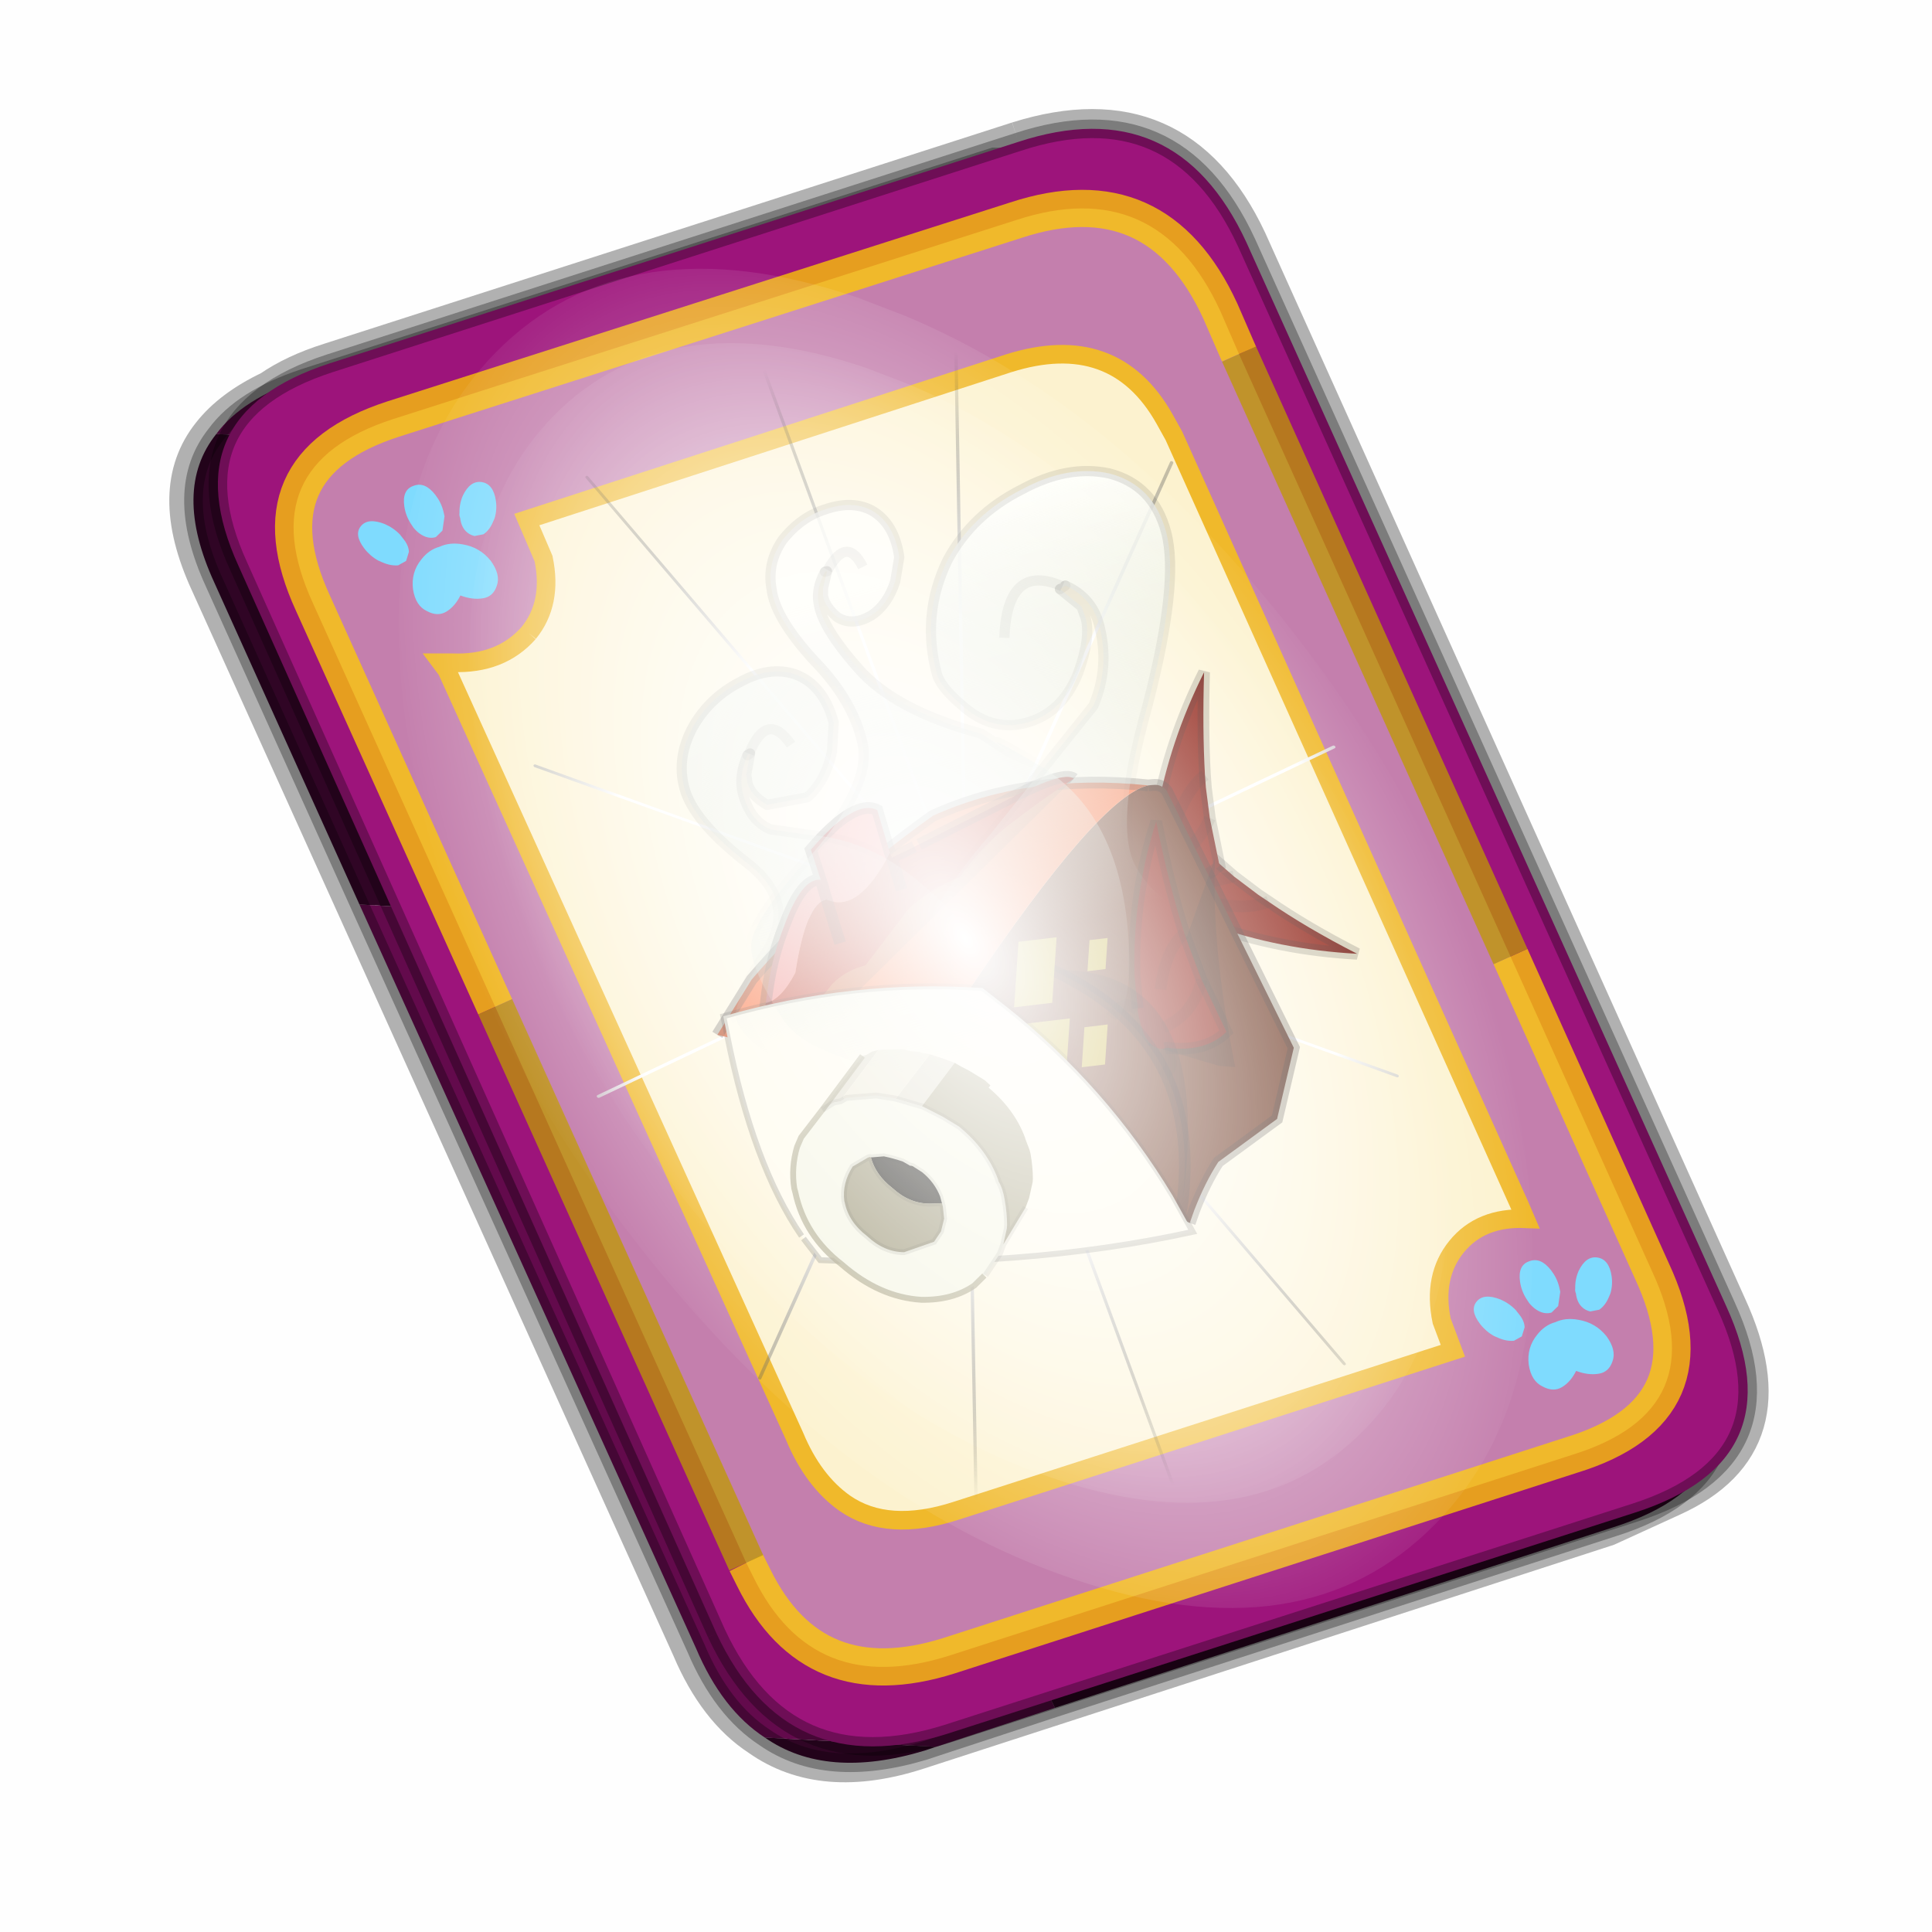 <?xml version='1.0' encoding='UTF-8'?>
<svg xmlns:xlink="http://www.w3.org/1999/xlink" xmlns="http://www.w3.org/2000/svg" version="1.1" width="60px" height="60px" viewBox="0.0 0.0 60.0 60.0"><defs><g id="c1"><path fill="#000000" fill-opacity="0.004" d="M0.0 0.0 L60.0 0.0 60.0 60.0 0.0 60.0 0.0 0.0"/></g><g id="c2"><path fill="none" stroke="#000000" stroke-width="1.0" stroke-opacity="0.302" d="M22.3 0.35 Q26.6 -1.0 28.5 3.05 L41.4 31.7 Q43.1 35.4 39.9 36.85 L38.15 37.65 19.65 43.65 Q17.05 44.5 15.35 43.3 14.2 42.55 13.5 40.9 L0.55 12.25 Q-0.6 9.75 0.6 8.25 1.15 7.55 2.2 7.05 2.85 6.6 3.8 6.3 L22.3 0.35"/><path fill="#300525" stroke="none" d="M25.55 0.9 Q26.9 1.6 27.8 3.55 L40.7 32.15 Q42.6 36.3 38.3 37.65 L23.3 42.5 13.15 21.4 4.6 20.9 0.7 12.25 Q-0.45 9.75 0.75 8.25 L29.8 9.75 25.55 0.9 M20.1 43.55 L19.8 43.65 Q17.15 44.45 15.5 43.3 L20.1 43.55"/><path fill="#630a4c" stroke="none" d="M23.3 42.5 L20.1 43.55 15.5 43.3 Q14.35 42.55 13.65 40.9 L4.6 20.9 13.15 21.4 23.3 42.5 M0.75 8.25 Q1.45 7.3 3.1 6.75 L21.65 0.8 25.55 0.9 29.8 9.75 0.75 8.25"/><path fill="none" stroke="#000000" stroke-width="0.5" stroke-opacity="0.302" d="M25.55 0.9 Q26.9 1.6 27.8 3.55 L40.7 32.15 Q42.6 36.3 38.3 37.65 L23.3 42.5 20.1 43.55 19.8 43.65 Q17.15 44.45 15.5 43.3 14.35 42.55 13.65 40.9 L4.6 20.9 0.7 12.25 Q-0.45 9.75 0.75 8.25 1.45 7.3 3.1 6.75 L21.65 0.8 25.55 0.9"/><path fill="#9d147b" stroke="none" d="M14.2 40.5 L1.35 11.8 Q-0.5 7.75 3.8 6.35 L22.3 0.4 Q26.55 -1.0 28.45 3.1 L41.35 31.7 Q43.25 35.85 38.9 37.25 L20.4 43.2 Q16.1 44.55 14.2 40.5"/><path fill="none" stroke="#000000" stroke-width="0.5" stroke-opacity="0.302" d="M14.2 40.5 L1.35 11.8 Q-0.5 7.75 3.8 6.35 L22.3 0.4 Q26.55 -1.0 28.45 3.1 L41.35 31.7 Q43.25 35.85 38.9 37.25 L20.4 43.2 Q16.1 44.55 14.2 40.5"/><path fill="#fcf2cf" stroke="none" d="M9.15 13.6 Q9.8 12.8 9.55 11.6 L9.1 10.55 22.05 6.35 Q24.9 5.45 26.25 7.85 L26.5 8.3 35.8 29.0 35.95 29.35 Q34.75 29.3 34.1 30.1 33.45 30.9 33.7 32.1 L34.0 32.9 20.65 37.2 Q18.8 37.8 17.65 37.0 16.8 36.4 16.3 35.2 L6.95 14.6 6.8 14.4 7.1 14.4 Q8.4 14.45 9.15 13.6"/><path fill="#c47fad" stroke="none" d="M8.25 23.65 L3.35 12.8 Q1.65 9.1 5.5 7.85 L22.25 2.5 Q26.05 1.25 27.75 4.95 L28.25 6.1 35.55 22.3 39.35 30.75 Q41.1 34.5 37.2 35.7 L20.45 41.1 Q16.8 42.25 15.2 39.0 L15.0 38.6 8.25 23.65 M9.15 13.6 Q8.4 14.45 7.1 14.4 L6.8 14.4 6.95 14.6 16.3 35.2 Q16.8 36.4 17.65 37.0 18.8 37.8 20.65 37.2 L34.0 32.9 33.7 32.1 Q33.45 30.9 34.1 30.1 34.75 29.3 35.95 29.35 L35.8 29.0 26.5 8.3 26.25 7.85 Q24.9 5.45 22.05 6.35 L9.1 10.55 9.55 11.6 Q9.8 12.8 9.15 13.6"/><path fill="none" stroke="#ffcc00" stroke-width="1.0" stroke-opacity="0.749" d="M8.25 23.65 L3.35 12.8 Q1.65 9.1 5.5 7.85 L22.25 2.5 Q26.05 1.25 27.75 4.95 L28.25 6.1 M35.55 22.3 L39.35 30.75 Q41.1 34.5 37.2 35.7 L20.45 41.1 Q16.8 42.25 15.2 39.0 L15.0 38.6"/><path fill="none" stroke="#bf9900" stroke-width="1.0" stroke-opacity="0.749" d="M28.25 6.1 L35.55 22.3 M15.0 38.6 L8.25 23.65"/><path fill="none" stroke="#f0b92b" stroke-width="0.5" d="M9.15 13.6 Q9.8 12.8 9.55 11.6 L9.1 10.55 22.05 6.35 Q24.9 5.45 26.25 7.85 L26.5 8.3 35.8 29.0 35.95 29.35 Q34.75 29.3 34.1 30.1 33.45 30.9 33.7 32.1 L34.0 32.9 20.65 37.2 Q18.8 37.8 17.65 37.0 16.8 36.4 16.3 35.2 L6.95 14.6 6.8 14.4 7.1 14.4 Q8.4 14.45 9.15 13.6"/></g><g id="c3"><path fill="#7fdbfe" stroke="none" d="M10.75 4.9 Q10.75 4.6 10.9 4.35 11.25 3.45 11.95 2.75 13.3 1.5 14.35 2.1 15.4 2.7 14.95 4.45 14.7 5.4 14.1 6.15 L13.75 6.5 Q13.1 7.15 12.35 7.35 L11.4 7.2 Q10.95 6.9 10.75 6.4 10.5 5.75 10.75 4.9 M7.5 5.9 Q7.0 5.85 6.6 5.5 6.05 5.0 5.8 4.15 L5.7 3.6 Q5.55 2.65 5.8 1.7 6.25 0.0 7.5 0.0 L7.6 0.0 Q8.85 0.0 9.3 1.7 9.55 2.65 9.4 3.6 L9.3 4.15 8.5 5.5 7.6 5.9 7.5 5.9 M4.35 4.9 Q4.6 5.75 4.35 6.4 L3.7 7.2 2.75 7.35 Q2.0 7.15 1.35 6.5 L1.0 6.15 Q0.4 5.4 0.15 4.45 -0.3 2.7 0.75 2.1 1.8 1.5 3.15 2.75 3.85 3.45 4.2 4.35 L4.35 4.9 M5.5 13.7 Q4.45 13.9 3.65 12.95 2.75 12.0 3.2 10.25 3.7 8.5 5.25 7.6 6.4 6.9 7.55 7.0 8.75 6.9 9.9 7.6 11.45 8.5 11.95 10.25 12.35 12.0 11.5 12.95 10.7 13.9 9.65 13.7 8.55 13.5 7.55 12.6 6.55 13.5 5.5 13.7"/></g><g id="c4"><g><use transform="matrix(1.0,0.0,0.0,1.0,0.0,0.0)" xlink:href="#c3"/></g></g><radialGradient gradientUnits="userSpaceOnUse" r="819.2" cx="0" cy="0" spreadMethod="pad" gradientTransform="matrix(0.091,0.0,0.0,0.091,0.6,3.4)" id="gradient1"><stop offset="0.0" stop-color="#ffffff"/><stop offset="1.0" stop-color="#ffffff" stop-opacity="0.0"/></radialGradient><g id="c5"><path stroke="none" fill="url(#gradient1)" d="M36.65 -54.65 Q60.05 -42.0 69.75 -17.95 80.55 8.9 68.0 34.1 55.45 59.35 26.8 68.2 -1.8 77.05 -29.7 64.3 -57.6 51.6 -68.45 24.75 -79.3 -2.05 -66.75 -27.25 L-66.7 -27.3 Q-54.1 -52.5 -25.5 -61.4 3.1 -70.2 31.0 -57.5 L36.65 -54.65"/></g><g id="c6"><g><use transform="matrix(1.0,0.0,0.0,1.0,0.0,0.0)" xlink:href="#c5"/></g></g><radialGradient gradientUnits="userSpaceOnUse" r="819.2" cx="0" cy="0" spreadMethod="pad" gradientTransform="matrix(0.209,0.0,0.0,0.177,67.15,107.2)" id="gradient2"><stop offset="0.357" stop-color="#ffffff"/><stop offset="0.671" stop-opacity="0.0"/></radialGradient><g id="c7"><path fill="none" stroke-linejoin="round" stroke-linecap="round" stroke="url(#gradient2)" stroke-width="0.5" d="M136.55 165.8 L68.6 106.0 68.4 106.0 118.25 201.5 M68.2 105.7 L68.25 105.8 68.25 105.75 68.2 105.7 0.0 45.7 M68.25 105.8 L68.3 105.85 68.3 105.8 68.25 105.75 49.95 0.05 M0.05 97.7 L68.15 105.95 68.25 105.85 68.25 105.8 M68.3 105.85 L68.25 105.85 68.3 106.0 68.3 105.85 68.3 105.8 68.35 105.8 68.3 105.8 86.6 18.35 M50.0 193.2 L68.3 106.0 68.15 105.95 18.25 151.55 M68.4 106.0 L68.3 106.0 86.55 211.5 M68.4 106.0 L68.3 105.85 M68.6 106.0 L68.35 105.8 118.25 60.15 M136.6 114.25 L68.6 106.0 M68.2 105.7 L18.25 10.05"/></g><g id="c8"><g><use transform="matrix(1.0,0.0,0.0,1.0,0.0,0.0)" xlink:href="#c7"/></g></g><g id="c9"><path fill="#860f02" stroke="none" d="M47.6 16.35 L47.8 16.3 Q49.3 14.15 51.7 14.0 L54.05 17.5 55.65 19.55 56.35 20.35 Q58.9 23.35 62.5 26.6 56.2 24.55 51.0 20.95 L49.0 19.4 48.9 19.35 Q46.5 17.3 47.5 16.45 L47.6 16.35 M51.35 19.05 Q54.3 20.6 56.35 20.35 54.3 20.6 51.35 19.05 M48.95 17.35 L54.05 17.5 48.95 17.35"/><path fill="none" stroke="#130f12" stroke-width="1.0" stroke-opacity="0.2" d="M47.6 16.35 L47.8 16.3 Q49.3 14.15 51.7 14.0 L54.05 17.5 55.65 19.55 56.35 20.35 Q58.9 23.35 62.5 26.6 56.2 24.55 51.0 20.95 L49.0 19.4"/><path fill="none" stroke="#130f12" stroke-width="1.0" stroke-opacity="0.102" d="M48.9 19.35 Q49.1 20.6 47.15 20.4 M47.5 16.45 Q47.25 15.45 46.55 15.25 L45.55 15.2 M54.05 17.5 L48.95 17.35 M56.35 20.35 Q54.3 20.6 51.35 19.05"/><path fill="#860f02" stroke="none" d="M48.05 12.95 L49.05 10.65 Q51.75 4.9 56.1 0.0 54.7 4.65 53.9 8.5 L53.7 9.55 53.35 12.15 53.1 16.3 Q50.9 17.4 48.55 16.3 L48.4 16.3 48.25 16.3 Q46.95 16.05 48.0 13.05 L48.05 12.95 M49.1 14.8 Q51.6 14.4 53.35 12.15 51.6 14.4 49.1 14.8 M50.25 12.05 Q52.0 9.3 53.9 8.5 52.0 9.3 50.25 12.05"/><path fill="none" stroke="#130f12" stroke-width="1.0" stroke-opacity="0.102" d="M48.25 16.3 Q48.55 17.25 48.05 17.85 L47.2 18.35 M48.0 13.05 Q47.55 11.9 45.95 13.05 M53.35 12.15 Q51.6 14.4 49.1 14.8 M53.9 8.5 Q52.0 9.3 50.25 12.05"/><path fill="none" stroke="#130f12" stroke-width="1.0" stroke-opacity="0.2" d="M53.9 8.5 Q54.7 4.65 56.1 0.0 51.75 4.9 49.05 10.65 L48.05 12.95 M48.4 16.3 L48.55 16.3 Q50.9 17.4 53.1 16.3 L53.35 12.15 53.7 9.55 53.9 8.5"/></g><g id="c10"><path fill="#632912" stroke="none" d="M49.0 2.65 L49.3 2.7 49.55 2.75 Q50.15 2.9 50.4 3.5 L55.2 27.5 52.25 33.0 46.45 35.25 Q44.9 36.65 43.4 38.7 L42.75 39.65 24.0 22.45 Q25.25 19.8 27.4 17.6 L28.6 16.45 29.7 15.55 Q44.75 2.45 49.0 2.65"/><path fill="#ff652e" stroke="none" d="M24.0 22.45 L7.95 13.7 12.0 9.9 Q20.15 4.3 30.55 0.4 39.3 -1.05 49.0 2.65 44.75 2.45 29.7 15.55 L28.6 16.45 27.4 17.6 Q25.25 19.8 24.0 22.45"/><path fill="none" stroke="#130f12" stroke-width="1.0" stroke-opacity="0.302" d="M49.0 2.65 L49.3 2.7 49.55 2.75 Q50.15 2.9 50.4 3.5 L55.2 27.5 52.25 33.0 46.45 35.25 Q44.9 36.65 43.4 38.7 L42.75 39.65 M7.95 13.7 L12.0 9.9 Q20.15 4.3 30.55 0.4 39.3 -1.05 49.0 2.65"/></g><g id="c11"><g><use transform="matrix(1.0,0.0,0.0,1.0,0.0,0.0)" xlink:href="#c10"/></g></g><g id="c12"><path fill="#130f12" fill-opacity="0.231" d="M48.65 32.8 L43.25 29.5 52.9 15.55 Q50.6 22.85 49.95 33.25 L48.65 32.8"/><path fill="#860f02" stroke="none" d="M48.7 21.1 L48.8 22.3 49.1 25.3 50.0 30.15 Q47.8 31.4 44.75 30.15 L44.55 30.15 44.4 30.15 Q42.8 29.8 43.15 26.4 L43.2 26.25 43.65 23.55 Q45.2 16.95 48.85 11.25 48.5 16.6 48.7 21.1 46.75 22.05 45.5 25.2 46.75 22.05 48.7 21.1 M44.9 28.4 Q47.75 27.95 49.1 25.3 47.75 27.95 44.9 28.4"/><path fill="none" stroke="#130f12" stroke-width="1.0" stroke-opacity="0.2" d="M49.1 25.3 L48.8 22.3 48.7 21.1 Q48.5 16.6 48.85 11.25 45.2 16.95 43.65 23.55 L43.2 26.25 M44.55 30.15 L44.75 30.15 Q47.8 31.4 50.0 30.15 L49.1 25.3"/><path fill="none" stroke="#130f12" stroke-width="1.0" stroke-opacity="0.102" d="M48.7 21.1 Q46.75 22.05 45.5 25.2 M49.1 25.3 Q47.75 27.95 44.9 28.4 M43.15 26.4 Q42.3 25.05 40.8 26.4 M44.4 30.15 Q45.0 31.2 44.55 31.9 L43.75 32.45"/><path fill="#130f12" fill-opacity="0.243" d="M42.6 43.25 Q47.85 30.25 37.0 21.2 50.55 24.45 42.6 43.25"/><path fill="none" stroke="#130f12" stroke-width="1.0" stroke-opacity="0.29" d="M37.0 21.2 Q47.85 30.25 42.6 43.25 L41.75 45.1"/><path fill="#c22312" stroke="none" d="M28.8 7.9 L36.45 6.3 Q42.35 4.95 43.0 5.9 39.8 6.95 36.6 8.3 33.9 9.45 31.45 11.5 28.85 11.8 26.55 12.95 L21.7 16.7 Q20.0 16.65 18.55 17.5 13.35 21.25 10.15 24.55 10.15 22.95 11.2 20.9 L12.65 17.6 Q14.0 17.65 15.75 15.75 18.2 10.2 19.95 10.4 L20.1 14.3 19.95 10.4 Q22.25 12.3 26.2 7.95 L26.25 8.4 28.35 8.0 28.8 7.9 M26.35 11.25 L26.25 8.4 26.35 11.25"/><path fill="#130f12" fill-opacity="0.2" d="M10.15 24.55 Q13.35 21.25 18.55 17.5 20.0 16.65 21.7 16.7 L26.55 12.95 Q28.85 11.8 31.45 11.5 33.9 9.45 36.6 8.3 39.8 6.95 43.0 5.9 L10.15 24.55"/><path fill="#fe7070" stroke="none" d="M12.65 17.6 Q13.95 14.2 15.9 11.6 18.4 8.05 19.9 8.65 L19.75 5.95 Q24.5 2.7 26.1 4.15 L26.2 7.95 Q22.25 12.3 19.95 10.4 L19.9 8.65 19.95 10.4 Q18.2 10.2 15.75 15.75 14.0 17.65 12.65 17.6"/><path fill="none" stroke="#130f12" stroke-width="1.0" stroke-opacity="0.302" d="M43.0 5.9 Q42.35 4.95 36.45 6.3 L28.8 7.9 M28.35 8.0 L26.25 8.4 26.35 11.25 M10.15 24.55 Q10.15 22.95 11.2 20.9 L12.65 17.6 Q13.95 14.2 15.9 11.6 18.4 8.05 19.9 8.65 L19.75 5.95 Q24.5 2.7 26.1 4.15 L26.2 7.95 26.25 8.4 M19.95 10.4 L19.9 8.65 M20.1 14.3 L19.95 10.4"/></g><g id="c13"><path fill="#ffff2f" fill-opacity="0.58" d="M3.1 -1.8 L3.1 -9.5 10.8 -9.5 10.8 -1.8 3.1 -1.8 M6.35 8.6 L6.35 4.95 10.0 4.95 10.0 8.6 6.35 8.6 M1.0 2.0 L-10.75 2.0 -10.75 -9.75 1.0 -9.75 1.0 2.0 M-4.95 5.1 L-0.25 5.1 -0.25 9.8 -4.95 9.8 -4.95 5.1"/></g><g id="c14"><g><use transform="matrix(1.0,0.0,0.0,1.0,0.0,0.0)" xlink:href="#c13"/></g></g><g id="c15"><g><use transform="matrix(1.0,0.0,0.0,1.0,0.0,0.0)" xlink:href="#c9"/></g><g><use transform="matrix(1.0,0.0,0.0,1.0,0.0,5.45)" xlink:href="#c11"/></g><g><use transform="matrix(1.0,0.0,0.0,1.0,0.0,0.0)" xlink:href="#c12"/></g><g><use transform="matrix(0.235,-0.689,0.421,0.061,36.3,26.15)" filter="url(#filter9)" xlink:href="#c14"/></g></g><filter id="filter9"><feColorMatrix in="SourceGraphic" type="matrix" values="1.0 0.0 0.0 0.0 0.0 0.0 1.0 0.0 0.0 0.0 0.0 0.0 1.0 0.0 0.0 0.0 0.0 0.0 0.141 0.0" result="cxform"/><feComposite operator="in" in2="SourceGraphic" result="color-xform"/></filter><g id="c16"><path fill="#fffbeb" stroke="none" d="M2.0 20.1 L1.9 19.85 Q-0.55 12.9 0.2 1.6 L0.3 0.0 Q11.8 -0.2 22.3 3.4 L23.85 5.45 Q30.4 14.3 33.4 24.75 L34.25 28.15 Q19.3 27.45 2.9 22.25 L2.0 20.1"/><path fill="none" stroke="#000000" stroke-width="0.5" stroke-opacity="0.2" d="M1.9 19.85 Q-0.55 12.9 0.2 1.6 L0.3 0.0 Q11.8 -0.2 22.3 3.4 L23.85 5.45 Q30.4 14.3 33.4 24.75 L34.25 28.15 Q19.3 27.45 2.9 22.25 L2.0 20.1"/></g><g id="c17"><g><use transform="matrix(1.0,0.0,0.0,1.0,0.0,0.0)" xlink:href="#c16"/></g></g><g id="c18"><path fill="#dedac7" stroke="none" d="M-12.4 -7.15 L-12.05 -7.15 -11.7 -7.25 -11.5 -7.3 -10.95 -7.3 -14.9 -4.2 -14.85 -4.0 -15.2 -3.9 -15.8 -3.95 -16.25 -3.8 -16.9 -3.6 -12.4 -7.15 M-6.8 -5.8 L-5.65 -5.05 -5.45 -4.9 -4.95 -4.55 -8.6 -1.7 -8.8 -1.8 -10.6 -2.9 -6.8 -5.8"/><path fill="#f5f5e3" stroke="none" d="M-16.9 -3.6 L-16.25 -3.8 -15.8 -3.95 -15.2 -3.9 -14.85 -4.0 -14.65 -4.05 -12.2 -3.6 -12.05 -3.55 -10.7 -2.95 -10.6 -2.9 -8.8 -1.8 -8.6 -1.7 -7.65 -0.85 -7.1 -0.35 -6.0 0.8 Q-4.2 3.3 -3.95 6.0 L-3.95 6.2 Q-3.75 6.9 -3.85 7.85 -3.95 9.0 -4.2 9.95 L-4.3 10.25 -4.95 11.5 -5.45 12.2 -7.1 13.65 -7.2 13.65 -8.25 14.25 Q-10.35 15.0 -12.95 14.25 -16.35 13.1 -18.7 9.6 -21.15 6.4 -20.95 2.6 L-20.95 2.25 Q-20.75 0.45 -19.8 -1.1 L-19.25 -1.8 -16.9 -3.6"/><path fill="#ede9d4" stroke="none" d="M-14.85 -4.0 L-14.9 -4.2 -10.95 -7.3 -9.05 -6.85 -8.9 -6.8 -8.35 -6.5 -7.55 -6.2 -7.45 -6.1 -6.8 -5.8 -10.6 -2.9 -10.7 -2.95 -12.05 -3.55 -12.2 -3.6 -14.65 -4.05 -14.85 -4.0"/><path fill="#a8a281" stroke="none" d="M-4.95 -4.55 L-4.5 -4.1 -3.95 -3.6 -2.85 -2.45 -2.5 -1.9 -2.7 -1.75 Q-1.05 0.6 -0.8 3.15 L-0.8 3.3 -0.7 4.25 -0.7 4.6 Q-0.8 5.75 -1.05 6.7 L-1.15 7.0 -1.8 8.25 -2.3 8.95 -4.95 11.5 -4.3 10.25 -4.2 9.95 Q-3.95 9.0 -3.85 7.85 -3.75 6.9 -3.95 6.2 L-3.95 6.0 Q-4.2 3.3 -6.0 0.8 L-7.1 -0.35 -7.65 -0.85 -8.6 -1.7 -4.95 -4.55"/><path fill="none" stroke="#9e9879" stroke-width="0.5" stroke-opacity="0.69" d="M-12.4 -7.15 L-16.9 -3.6 M-7.2 13.65 L-8.25 14.25 Q-10.35 15.0 -12.95 14.25 -16.35 13.1 -18.7 9.6 -21.15 6.4 -20.95 2.6 L-20.95 2.25 Q-20.75 0.45 -19.8 -1.1 L-19.25 -1.8 -16.9 -3.6"/><path fill="none" stroke="#000000" stroke-width="0.5" stroke-opacity="0.102" d="M-16.9 -3.6 L-16.25 -3.8 -15.8 -3.95 -15.2 -3.9 -14.85 -4.0 -14.65 -4.05 -12.2 -3.6 -12.05 -3.55 -10.7 -2.95 -10.6 -2.9 -8.8 -1.8 -8.6 -1.7 -7.65 -0.85 -7.1 -0.35 -6.0 0.8 Q-4.2 3.3 -3.95 6.0 L-3.95 6.2 Q-3.75 6.9 -3.85 7.85 -3.95 9.0 -4.2 9.95 L-4.3 10.25 -4.95 11.5 -5.45 12.2 -7.1 13.65 M-2.3 8.95 L-4.95 11.5"/><path fill="#22201a" stroke="none" d="M-9.1 6.75 L-9.1 6.2 -9.1 6.15 Q-9.25 4.85 -10.05 3.75 L-10.6 3.15 Q-10.7 3.0 -10.9 2.95 L-11.4 2.45 Q-12.15 1.95 -12.85 1.6 L-13.95 1.4 Q-13.95 2.95 -12.85 4.4 -11.8 6.05 -10.15 6.5 L-9.1 6.75"/><path fill="#9e9879" stroke="none" d="M-9.1 6.75 L-10.15 6.5 Q-11.8 6.05 -12.85 4.4 -13.95 2.95 -13.95 1.4 -14.05 1.3 -14.1 1.35 L-14.2 1.35 -15.65 1.75 Q-16.9 2.9 -17.1 4.4 L-17.1 4.55 Q-17.2 6.25 -16.0 7.8 -14.95 9.5 -13.3 9.95 L-10.6 9.75 -9.8 9.05 -9.25 8.05 -9.25 8.0 -9.1 7.05 -9.1 6.75"/><path fill="none" stroke="#000000" stroke-width="0.5" stroke-opacity="0.102" d="M-13.95 1.4 L-12.85 1.6 Q-12.15 1.95 -11.4 2.45 L-10.9 2.95 Q-10.7 3.0 -10.6 3.15 L-10.05 3.75 Q-9.25 4.85 -9.1 6.15 L-9.1 6.2 -9.1 6.75 -10.15 6.5 Q-11.8 6.05 -12.85 4.4 -13.95 2.95 -13.95 1.4 -14.05 1.3 -14.1 1.35 L-14.2 1.35 -15.65 1.75 Q-16.9 2.9 -17.1 4.4 L-17.1 4.55 Q-17.2 6.25 -16.0 7.8 -14.95 9.5 -13.3 9.95 L-10.6 9.75 -9.8 9.05 -9.25 8.05 -9.25 8.0 -9.1 7.05 -9.1 6.75"/></g><g id="c19"><g><use transform="matrix(1.0,0.0,0.0,1.0,-31.85,-31.25)" filter="url(#filter11)" xlink:href="#c15"/></g><g><use transform="matrix(1.0,0.0,0.0,1.0,-23.3,-13.5)" xlink:href="#c17"/></g><g><use transform="matrix(1.0,0.0,0.0,1.0,0.0,0.0)" xlink:href="#c18"/></g></g><filter id="filter11"><feColorMatrix in="SourceGraphic" type="matrix" values="0.16 0.0 0.0 0.0 0.238 0.0 0.48 0.0 0.0 0.156 0.0 0.0 0.84 0.0 -0.262 0.0 0.0 0.0 1.0 0.0" result="cxform"/><feComposite operator="in" in2="SourceGraphic" result="color-xform"/></filter><linearGradient gradientUnits="userSpaceOnUse" x1="-819.2" x2="819.2" spreadMethod="pad" gradientTransform="matrix(-0.005,0.015,0.004,-0,9.05,16.6)" id="gradient3"><stop offset="0.0" stop-color="#fffffa" stop-opacity="0.8"/><stop offset="1.0" stop-color="#c8d8ce" stop-opacity="0.0"/></linearGradient><linearGradient gradientUnits="userSpaceOnUse" x1="-819.2" x2="819.2" spreadMethod="pad" gradientTransform="matrix(-0.001,0.006,0.007,-0.002,11.6,13.2)" id="gradient4"><stop offset="0.0" stop-opacity="0.102"/><stop offset="1.0" stop-opacity="0.0"/></linearGradient><linearGradient gradientUnits="userSpaceOnUse" x1="-819.2" x2="819.2" spreadMethod="pad" gradientTransform="matrix(-0.001,0.006,0.007,-0.002,12.6,7.15)" id="gradient5"><stop offset="0.0" stop-opacity="0.071"/><stop offset="1.0" stop-opacity="0.0"/></linearGradient><linearGradient gradientUnits="userSpaceOnUse" x1="-819.2" x2="819.2" spreadMethod="pad" gradientTransform="matrix(0.002,0.014,-0.007,0.001,7.25,13.0)" id="gradient6"><stop offset="0.0" stop-color="#fffffa"/><stop offset="1.0" stop-color="#c8d8ce" stop-opacity="0.0"/></linearGradient><linearGradient gradientUnits="userSpaceOnUse" x1="-819.2" x2="819.2" spreadMethod="pad" gradientTransform="matrix(0.0,0.007,0.008,-0.004,7.15,15.5)" id="gradient7"><stop offset="0.0" stop-opacity="0.102"/><stop offset="1.0" stop-opacity="0.0"/></linearGradient><linearGradient gradientUnits="userSpaceOnUse" x1="-819.2" x2="819.2" spreadMethod="pad" gradientTransform="matrix(0.0,0.007,0.008,-0.004,7.15,15.5)" id="gradient8"><stop offset="0.0" stop-opacity="0.071"/><stop offset="1.0" stop-opacity="0.0"/></linearGradient><linearGradient gradientUnits="userSpaceOnUse" x1="-819.2" x2="819.2" spreadMethod="pad" gradientTransform="matrix(0.0,0.013,-0.008,-0,25.15,12.25)" id="gradient9"><stop offset="0.0" stop-color="#fffffa"/><stop offset="1.0" stop-color="#c8d8ce" stop-opacity="0.0"/></linearGradient><linearGradient gradientUnits="userSpaceOnUse" x1="-819.2" x2="819.2" spreadMethod="pad" gradientTransform="matrix(0.0,0.01,-0.012,-0,22.9,14.55)" id="gradient10"><stop offset="0.0" stop-opacity="0.071"/><stop offset="1.0" stop-opacity="0.0"/></linearGradient><linearGradient gradientUnits="userSpaceOnUse" x1="-819.2" x2="819.2" spreadMethod="pad" gradientTransform="matrix(0.0,0.01,-0.012,-0,22.9,14.55)" id="gradient11"><stop offset="0.0" stop-opacity="0.102"/><stop offset="1.0" stop-opacity="0.0"/></linearGradient><g id="c20"><path stroke="none" fill="url(#gradient3)" d="M20.3 15.0 L20.35 15.05 Q23.7 18.55 22.15 25.05 20.65 31.6 13.3 29.1 5.9 26.5 4.95 23.8 4.05 21.05 4.35 19.9 4.65 18.7 8.4 16.3 12.1 13.8 12.2 11.7 12.3 9.55 10.95 7.15 9.65 4.65 9.85 3.25 9.95 1.95 11.0 1.05 12.15 0.2 13.4 0.15 14.8 0.05 15.6 0.8 16.5 1.7 16.3 3.35 L15.8 4.45 Q15.15 5.45 14.25 5.75 13.2 6.05 12.6 5.4 12.15 4.75 12.2 4.2 L12.3 3.85 12.7 3.1 12.6 3.1 Q11.95 3.8 11.9 4.5 11.75 5.7 12.95 8.1 14.15 10.55 17.95 12.75 L19.05 14.0 Q17.65 12.3 20.3 15.0 L19.05 14.0 20.3 15.0"/><path fill="none" stroke-linejoin="round" stroke-linecap="round" stroke="url(#gradient4)" stroke-width="0.5" d="M12.7 3.1 L12.3 3.85 12.2 4.2 Q12.15 4.75 12.6 5.4 13.2 6.05 14.25 5.75 15.15 5.45 15.8 4.45 L16.3 3.35 Q16.5 1.7 15.6 0.8 14.8 0.05 13.4 0.15 12.15 0.2 11.0 1.05 9.95 1.95 9.85 3.25 9.65 4.65 10.95 7.15 12.3 9.55 12.2 11.7 12.1 13.8 8.4 16.3 4.65 18.7 4.35 19.9 4.05 21.05 4.95 23.8 5.9 26.5 13.3 29.1 20.65 31.6 22.15 25.05 23.7 18.55 20.35 15.05 L20.3 15.0 19.05 14.0 17.95 12.75 Q14.15 10.55 12.95 8.1 11.75 5.7 11.9 4.5 11.95 3.8 12.6 3.1 M20.3 15.0 Q17.65 12.3 19.05 14.0"/><path fill="none" stroke-linejoin="round" stroke-linecap="round" stroke="url(#gradient5)" stroke-width="0.5" d="M12.6 3.1 L12.7 3.1"/><path fill="none" stroke="#000000" stroke-width="0.5" stroke-opacity="0.071" d="M12.75 3.05 Q14.1 1.65 14.45 3.35"/><path stroke="none" fill="url(#gradient6)" d="M6.6 10.8 Q5.9 11.7 5.9 12.55 5.9 13.95 6.75 14.6 L8.5 15.35 Q11.15 16.25 13.0 18.8 14.85 21.35 14.95 22.75 15.05 24.1 12.85 25.75 10.65 27.4 9.3 27.6 L6.65 27.45 Q5.35 27.1 3.95 25.4 2.55 23.75 2.75 23.0 2.9 22.2 5.05 20.3 7.15 18.35 5.15 15.8 3.2 13.2 3.2 11.55 3.2 10.0 4.4 8.75 5.55 7.6 7.15 7.25 8.75 6.85 9.85 7.55 11.1 8.4 11.1 10.35 L10.65 11.7 Q9.95 13.05 8.9 13.55 L6.9 13.4 Q6.25 12.75 6.25 12.1 L6.3 11.7 6.75 10.75 6.6 10.8"/><path fill="none" stroke-linejoin="round" stroke-linecap="round" stroke="url(#gradient7)" stroke-width="0.5" d="M6.75 10.75 L6.3 11.7 6.25 12.1 Q6.25 12.75 6.9 13.4 L8.9 13.55 Q9.95 13.05 10.65 11.7 L11.1 10.35 Q11.1 8.4 9.85 7.55 8.75 6.85 7.15 7.25 5.55 7.6 4.4 8.75 3.2 10.0 3.2 11.55 3.2 13.2 5.15 15.8 7.15 18.35 5.05 20.3 2.9 22.2 2.75 23.0 2.55 23.75 3.95 25.4 5.35 27.1 6.65 27.45 L9.3 27.6 Q10.65 27.4 12.85 25.75 15.05 24.1 14.95 22.75 14.85 21.35 13.0 18.8 11.15 16.25 8.5 15.35 L6.75 14.6 Q5.9 13.95 5.9 12.55 5.9 11.7 6.6 10.8"/><path fill="none" stroke-linejoin="round" stroke-linecap="round" stroke="url(#gradient8)" stroke-width="0.5" d="M6.6 10.8 L6.75 10.75"/><path fill="none" stroke="#000000" stroke-width="0.5" stroke-opacity="0.071" d="M6.7 10.75 Q8.1 8.9 8.8 10.85"/><path stroke="none" fill="url(#gradient9)" d="M23.5 6.9 L24.3 8.0 24.35 8.6 Q24.35 9.6 23.3 11.1 22.0 12.85 20.1 12.8 18.4 12.75 17.35 11.1 16.6 10.0 16.6 9.35 16.6 6.35 18.55 4.1 20.3 2.25 22.95 1.7 25.45 1.1 27.3 2.05 29.25 3.15 29.25 5.55 29.25 8.1 26.15 13.55 22.95 18.95 23.6 21.1 24.2 23.25 26.2 24.3 28.2 25.35 28.7 29.3 29.2 33.25 26.35 32.25 23.45 31.2 20.8 31.55 18.15 31.85 15.65 29.4 L12.7 26.75 Q12.2 26.55 11.8 24.05 11.4 21.5 17.2 17.55 L23.6 12.85 Q24.9 11.2 24.9 9.05 24.9 7.7 23.8 6.8 L23.5 6.9"/><path fill="none" stroke-linejoin="round" stroke-linecap="round" stroke="url(#gradient10)" stroke-width="0.5" d="M23.8 6.8 L23.5 6.9"/><path fill="none" stroke-linejoin="round" stroke-linecap="round" stroke="url(#gradient11)" stroke-width="0.5" d="M23.5 6.9 L24.3 8.0 24.35 8.6 Q24.35 9.6 23.3 11.1 22.0 12.85 20.1 12.8 18.4 12.75 17.35 11.1 16.6 10.0 16.6 9.35 16.6 6.35 18.55 4.1 20.3 2.25 22.95 1.7 25.45 1.1 27.3 2.05 29.25 3.15 29.25 5.55 29.25 8.1 26.15 13.55 22.95 18.95 23.6 21.1 24.2 23.25 26.2 24.3 28.2 25.35 28.7 29.3 29.2 33.25 26.35 32.25 23.45 31.2 20.8 31.55 18.15 31.85 15.65 29.4 L12.7 26.75 Q12.2 26.55 11.8 24.05 11.4 21.5 17.2 17.55 L23.6 12.85 Q24.9 11.2 24.9 9.05 24.9 7.7 23.8 6.8"/><path fill="none" stroke="#000000" stroke-width="0.5" stroke-opacity="0.071" d="M23.65 6.8 Q21.35 4.95 20.25 8.5"/></g><g id="c21"><g><use transform="matrix(0.574,0.0,0.0,0.574,15.35,30.6)" xlink:href="#c19"/></g><g><use transform="matrix(1.0,0.0,0.0,1.0,0.0,0.0)" xlink:href="#c20"/></g></g><g id="c22"><g><use transform="matrix(1.0,0.0,0.0,1.0,0.0,0.0)" xlink:href="#c2"/></g><g><use transform="matrix(0.239,-0.087,0.1,0.234,34.25,31.15)" xlink:href="#c4"/></g><g><use transform="matrix(0.239,-0.087,0.1,0.234,4.25,10.3)" xlink:href="#c4"/></g><g><use transform="matrix(0.141,-0.038,0.111,0.226,20.25,20.65)" filter="url(#filter19)" xlink:href="#c6"/></g><g><use transform="matrix(-0.155,0.051,0.084,0.147,22.6,2.3)" filter="url(#filter20)" xlink:href="#c8"/></g><g><use transform="matrix(0.53,-0.142,0.142,0.53,10.0,12.1)" xlink:href="#c21"/></g><g><use transform="matrix(0.163,-0.044,0.129,0.261,20.35,20.95)" filter="url(#filter22)" xlink:href="#c6"/></g></g><filter id="filter19"><feColorMatrix in="SourceGraphic" type="matrix" values="0.0 0.0 0.0 0.0 0.797 0.0 0.0 0.0 0.0 0.598 0.0 0.0 0.0 0.0 0.199 0.0 0.0 0.0 1.0 0.0" result="cxform"/><feComposite operator="in" in2="SourceGraphic" result="color-xform"/></filter><filter id="filter20"><feColorMatrix in="SourceGraphic" type="matrix" values="0.0 0.0 0.0 0.0 0.996 0.0 0.0 0.0 0.0 0.996 0.0 0.0 0.0 0.0 0.996 0.0 0.0 0.0 1.0 0.0" result="cxform"/><feComposite operator="in" in2="SourceGraphic" result="color-xform"/></filter><filter id="filter22"><feColorMatrix in="SourceGraphic" type="matrix" values="1.0 0.0 0.0 0.0 0.0 0.0 1.0 0.0 0.0 0.0 0.0 0.0 1.0 0.0 0.0 0.0 0.0 0.0 0.23 0.0" result="cxform"/><feComposite operator="in" in2="SourceGraphic" result="color-xform"/></filter></defs><g><g><use transform="matrix(1.0,0.0,0.0,1.0,0.0,0.0)" xlink:href="#c1"/></g><g><use transform="matrix(1.155,0.0,0.0,1.155,5.85,3.95)" xlink:href="#c22"/></g></g></svg>